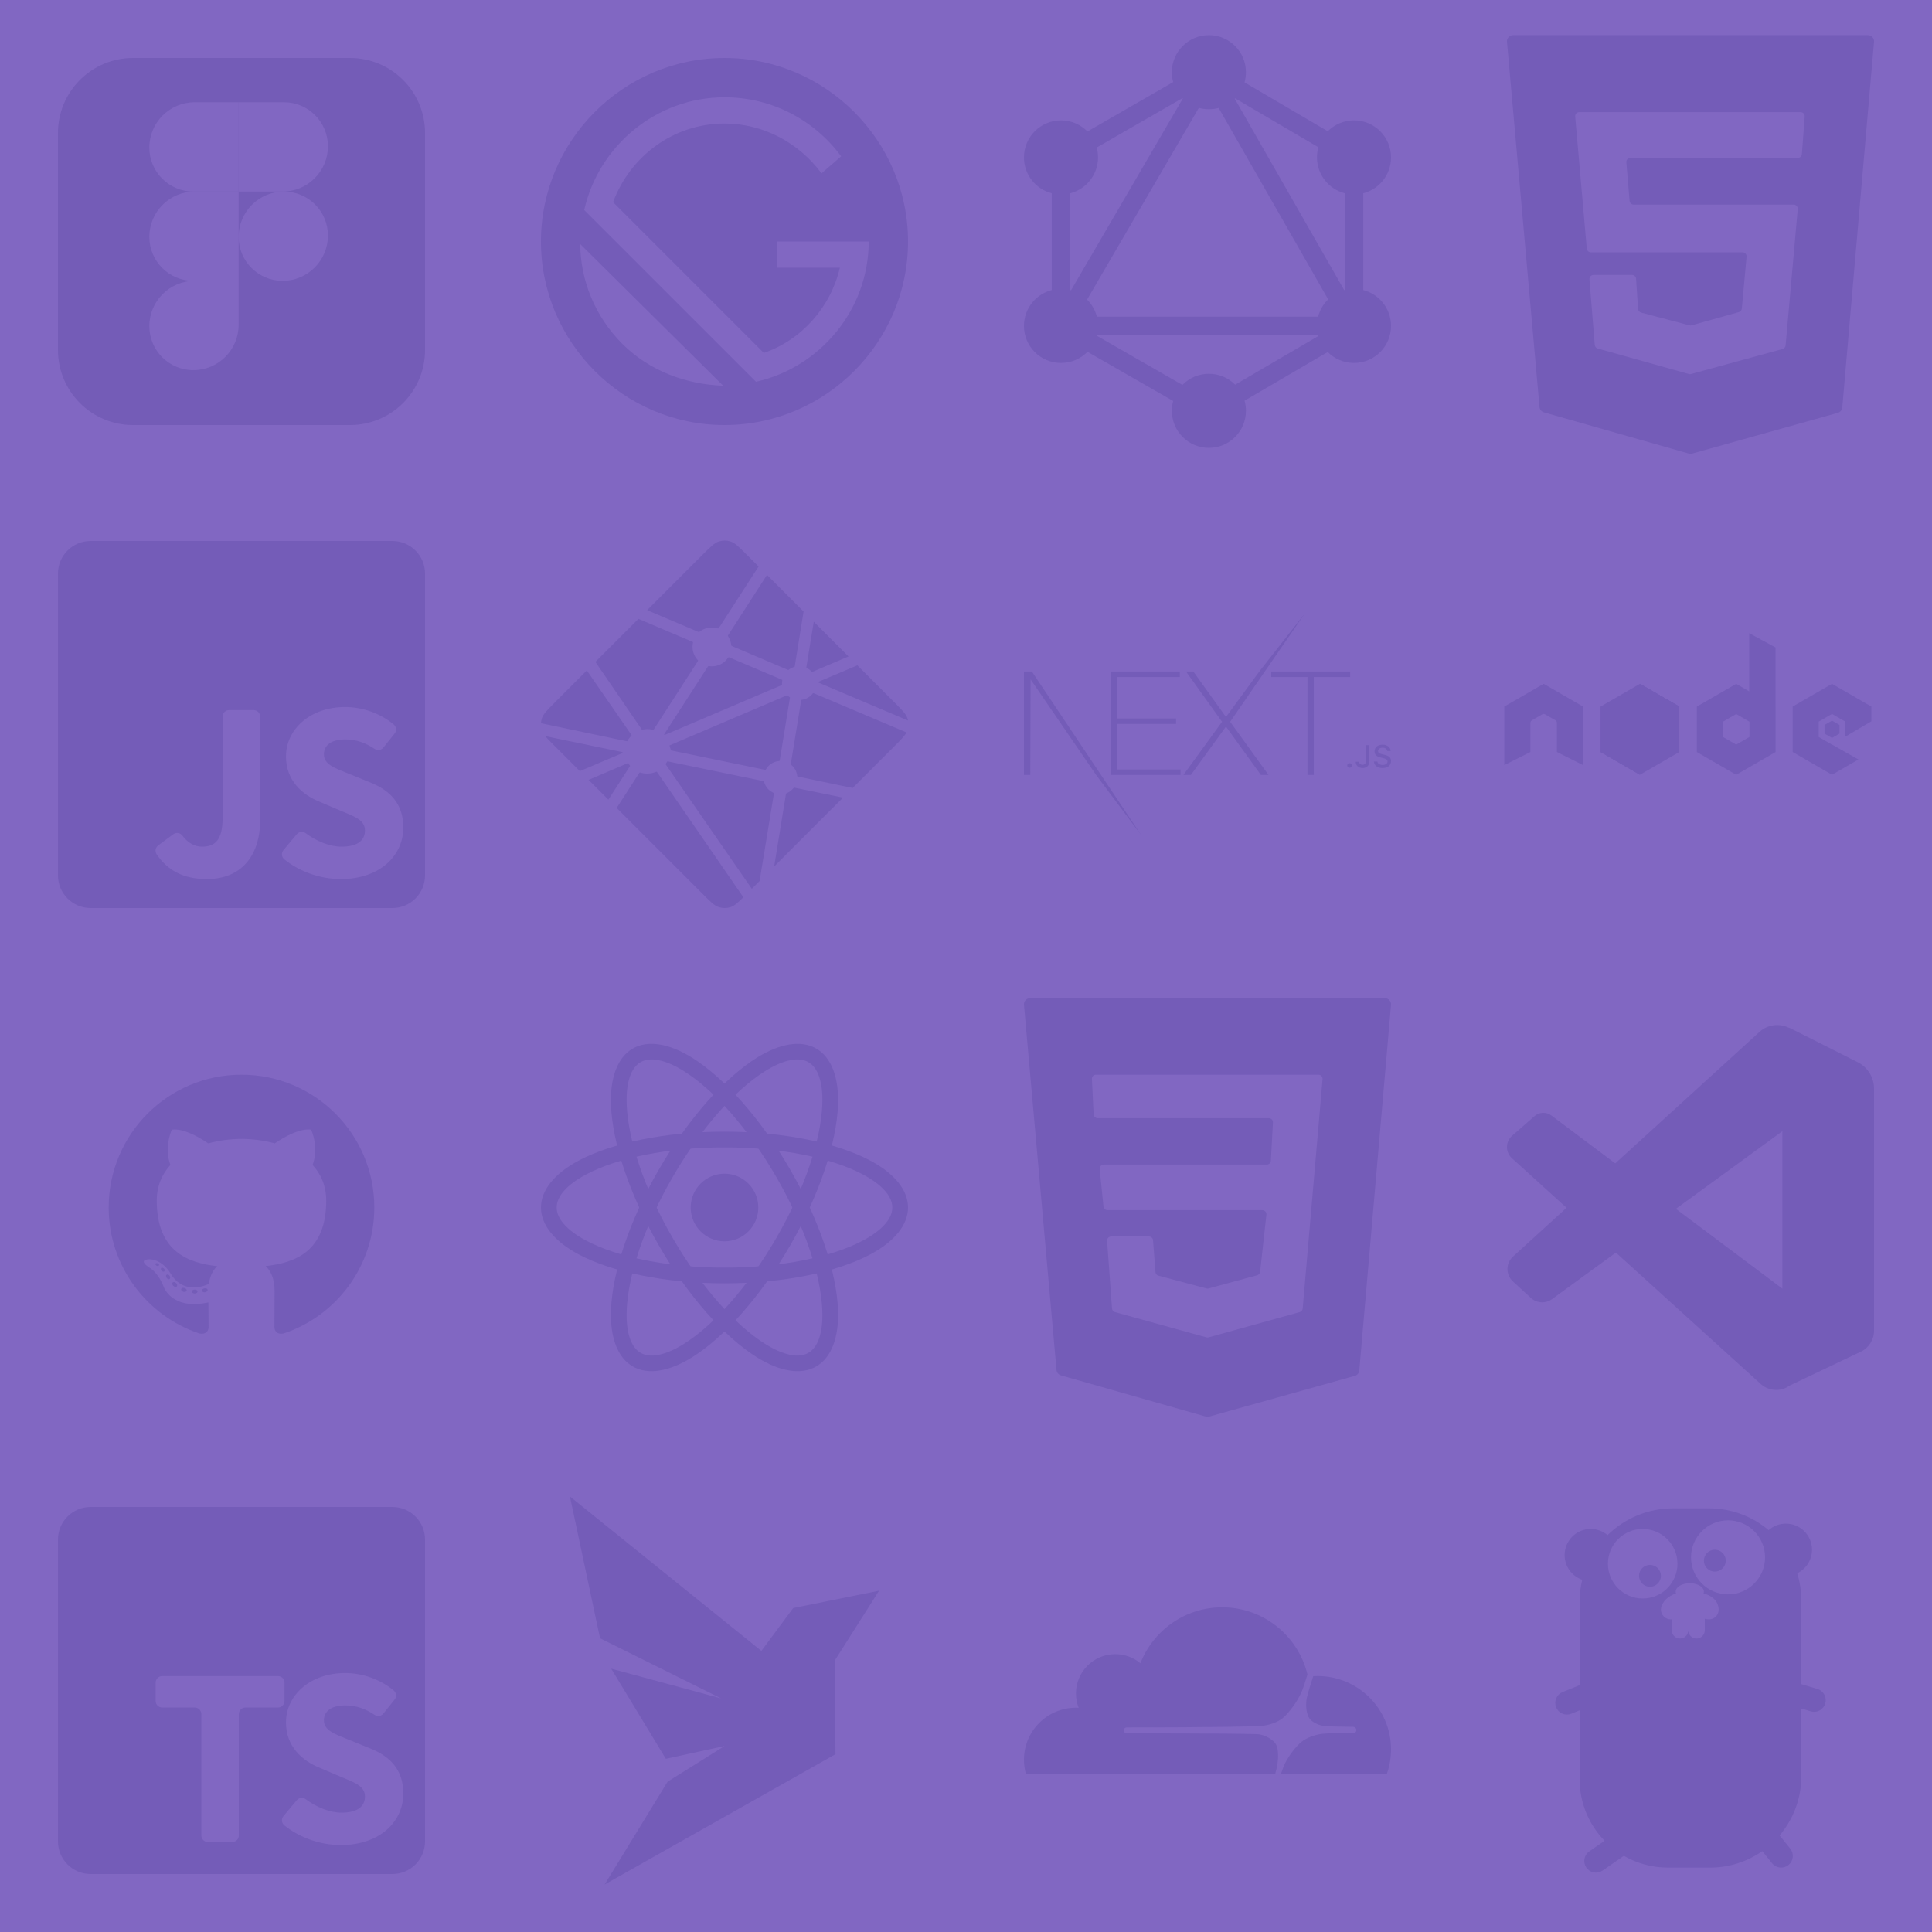 <?xml version="1.0" encoding="UTF-8" standalone="no"?><!DOCTYPE svg PUBLIC "-//W3C//DTD SVG 1.1//EN" "http://www.w3.org/Graphics/SVG/1.1/DTD/svg11.dtd"><svg width="100%" height="100%" viewBox="0 0 200 200" version="1.1" xmlns="http://www.w3.org/2000/svg" xmlns:xlink="http://www.w3.org/1999/xlink" xml:space="preserve" xmlns:serif="http://www.serif.com/" style="fill-rule:evenodd;clip-rule:evenodd;stroke-linejoin:round;stroke-miterlimit:2;"><rect id="Artboard1" x="0" y="0" width="200" height="200" style="fill:none;"/><g id="Artboard11" serif:id="Artboard1"><rect x="0" y="0" width="200" height="200" style="fill:#8167c2;"/><g id="row4"><g id="gopher"><path d="M166.414,158.913c1.806,-1.774 4.238,-2.769 6.772,-2.769l3.737,-0c2.35,-0 4.502,0.849 6.165,2.256c0.477,-0.421 1.103,-0.676 1.788,-0.676c1.492,-0 2.703,1.211 2.703,2.702c0,1.073 -0.626,2 -1.532,2.437c0.278,0.895 0.427,1.846 0.427,2.833l0,8.647l1.667,0.503c0.307,0.092 0.564,0.303 0.715,0.585c0.152,0.282 0.185,0.613 0.093,0.92c-0,0 -0.001,0 -0.001,0c-0.092,0.307 -0.303,0.564 -0.585,0.716c-0.282,0.151 -0.613,0.184 -0.92,0.092l-0.969,-0.292l0,7.013c0,2.336 -0.847,4.474 -2.25,6.124l1.101,1.366c0.201,0.249 0.295,0.568 0.261,0.887c-0.034,0.318 -0.193,0.61 -0.443,0.811c0,0 0,0 -0,0c-0.249,0.201 -0.568,0.295 -0.887,0.261c-0.318,-0.034 -0.61,-0.193 -0.811,-0.443l-1.011,-1.253c-1.534,1.073 -3.401,1.703 -5.415,1.703l-4.353,-0c-1.663,-0 -3.222,-0.444 -4.567,-1.22l-2.199,1.525c-0.263,0.182 -0.588,0.253 -0.903,0.196c-0.316,-0.057 -0.595,-0.237 -0.778,-0.5c0,-0.001 0,-0.001 0,-0.001c-0.182,-0.263 -0.253,-0.588 -0.196,-0.903c0.057,-0.315 0.237,-0.595 0.5,-0.778l1.581,-1.095c-1.598,-1.646 -2.582,-3.892 -2.582,-6.368l0,-7.137l-0.859,0.35c-0.297,0.12 -0.629,0.118 -0.925,-0.007c-0.295,-0.124 -0.528,-0.361 -0.649,-0.658c0,0 -0,0 -0,0c-0.121,-0.297 -0.119,-0.629 0.006,-0.924c0.125,-0.295 0.361,-0.529 0.658,-0.65l1.769,-0.719l0,-8.639c0,-0.772 0.092,-1.534 0.271,-2.272c-1.061,-0.365 -1.823,-1.372 -1.823,-2.556c-0,-1.492 1.211,-2.703 2.702,-2.703c0.664,0 1.271,0.24 1.742,0.636Z" style="fill:#745cb8;"/><path d="M173.502,164.955c-0.023,-0.061 -0.036,-0.125 -0.036,-0.191c0,-0.481 0.654,-0.871 1.46,-0.871c0.806,-0 1.46,0.39 1.46,0.871c-0,0.063 -0.012,0.125 -0.033,0.185c1.371,0.379 1.562,1.243 1.562,1.688c0,0.552 -0.44,0.999 -0.983,0.999c-0.141,0 -0.294,-0.025 -0.454,-0.061l0,1.191c0,0.471 -0.382,0.853 -0.854,0.853c0,0 -0,0 -0,0c-0.472,0 -0.854,-0.382 -0.854,-0.853l-0,-1.479c-0,-0 -0,1.479 -0,1.479c-0,0.471 -0.383,0.853 -0.854,0.853c-0,0 -0.001,0 -0.001,0c-0.471,0 -0.854,-0.382 -0.854,-0.853l0,-1.134c-0.038,0.003 -0.076,0.004 -0.113,0.004c-0.268,0 -0.525,-0.108 -0.715,-0.301c-0.19,-0.192 -0.296,-0.454 -0.296,-0.726c-0,-0.397 0.366,-1.267 1.565,-1.654Z" style="fill:#8167c2;"/><path d="M178.886,157.385c2.115,-0 3.833,1.717 3.833,3.832c-0,2.115 -1.718,3.832 -3.833,3.832c-2.115,0 -3.832,-1.717 -3.832,-3.832c-0,-2.115 1.717,-3.832 3.832,-3.832Zm-1.368,3.041c0.625,0 1.133,0.508 1.133,1.133c-0,0.625 -0.508,1.133 -1.133,1.133c-0.625,-0 -1.132,-0.508 -1.132,-1.133c-0,-0.625 0.507,-1.133 1.132,-1.133Z" style="fill:#8167c2;"/><path d="M170.051,158.277c1.986,0 3.599,1.613 3.599,3.599c-0,1.987 -1.613,3.599 -3.599,3.599c-1.987,0 -3.599,-1.612 -3.599,-3.599c-0,-1.986 1.612,-3.599 3.599,-3.599Zm0.753,3.72c0.625,-0 1.133,0.507 1.133,1.132c-0,0.625 -0.508,1.133 -1.133,1.133c-0.625,-0 -1.132,-0.508 -1.132,-1.133c-0,-0.625 0.507,-1.132 1.132,-1.132Z" style="fill:#8167c2;"/></g><path d="M132.014,183.613l-25.817,0c-0.128,-0.46 -0.197,-0.946 -0.197,-1.447c0,-2.971 2.412,-5.383 5.383,-5.383c0.094,-0 0.187,0.002 0.279,0.007c-0.18,-0.46 -0.279,-0.96 -0.279,-1.483c-0,-2.246 1.823,-4.069 4.069,-4.069c0.99,0 1.897,0.354 2.603,0.943c1.317,-3.389 4.612,-5.794 8.465,-5.794c4.278,-0 7.869,2.966 8.827,6.953c-0.182,0.625 -0.427,1.405 -0.646,1.892c-0.422,0.944 -1.282,2.114 -1.928,2.641c-0.513,0.42 -1.46,0.748 -2.253,0.795c-2.69,0.158 -13.887,0.157 -13.887,0.157c-0.168,0.001 -0.303,0.137 -0.303,0.304l0,0c0,0.082 0.033,0.16 0.091,0.218c0.057,0.058 0.136,0.091 0.218,0.091c-0,-0 10.899,-0.01 13.497,0.082c0.742,0.026 1.669,0.548 1.956,1.058c0.262,0.466 0.247,1.377 0.152,2.048c-0.035,0.245 -0.123,0.602 -0.23,0.987Zm3.931,-10.096c0.152,-0.009 0.306,-0.014 0.461,-0.014c4.191,-0 7.594,3.403 7.594,7.594c0,0.882 -0.151,1.729 -0.428,2.516l-10.962,0c0.14,-0.417 0.285,-0.805 0.417,-1.07c0.412,-0.826 1.098,-1.716 1.677,-2.205c0.504,-0.427 1.425,-0.777 2.223,-0.858c0.99,-0.1 3.159,-0.046 3.159,-0.046c0.177,-0 0.321,-0.142 0.325,-0.318c-0,-0 -0,-0 -0,-0.001c0.001,-0.094 -0.035,-0.185 -0.101,-0.252c-0.066,-0.067 -0.156,-0.104 -0.25,-0.104c-0,-0 -1.912,-0.013 -2.83,-0.066c-0.619,-0.036 -1.349,-0.374 -1.652,-0.766c-0.359,-0.464 -0.452,-1.484 -0.285,-2.211c0.127,-0.552 0.42,-1.487 0.652,-2.199Z" style="fill:#745cb8;"/><path d="M62.116,169.593l-3.116,-14.676l19.819,15.984l3.295,-4.438l8.886,-1.794l-4.577,7.216l0.066,9.71l-23.897,13.488l6.519,-10.646l5.899,-3.691l-6.083,1.326l-5.657,-9.335l11.376,3.08l-12.53,-6.224Z" style="fill:#745cb8;"/><g id="ts-logo"><path d="M40.618,194l-31.236,0c-1.868,0 -3.382,-1.514 -3.382,-3.382l-0,-31.236c-0,-1.868 1.514,-3.382 3.382,-3.382l31.236,0c1.868,0 3.382,1.514 3.382,3.382l-0,31.236c-0,1.868 -1.514,3.382 -3.382,3.382" style="fill:#745cb8;fill-rule:nonzero;"/><path d="M20.165,176.764l-3.375,-0c-0.373,-0 -0.676,-0.303 -0.676,-0.676l-0,-1.905c-0,-0.373 0.303,-0.676 0.676,-0.676l11.987,-0c0.373,-0 0.676,0.303 0.676,0.676l0,1.905c0,0.373 -0.303,0.676 -0.676,0.676l-3.376,-0c-0.373,-0 -0.676,0.303 -0.676,0.676l0,12.568c0,0.373 -0.303,0.676 -0.676,0.676l-2.531,0c-0.374,0 -0.676,-0.303 -0.676,-0.676l-0,-12.568c-0,-0.373 -0.303,-0.676 -0.677,-0.676" style="fill:#8167c2;fill-rule:nonzero;"/><path d="M29.343,188.006l1.378,-1.646c0.228,-0.273 0.631,-0.325 0.916,-0.112c1.138,0.845 2.498,1.399 3.728,1.399c1.621,0 2.414,-0.638 2.414,-1.658c0,-1.081 -0.976,-1.428 -2.477,-2.045l-2.232,-0.952c-1.78,-0.724 -3.466,-2.186 -3.466,-4.682c-0,-2.846 2.542,-5.119 6.118,-5.119c1.766,-0 3.604,0.621 5.031,1.802c0.285,0.236 0.328,0.656 0.097,0.945l-1.163,1.453c-0.221,0.275 -0.613,0.33 -0.906,0.134c-0.955,-0.636 -1.905,-0.981 -3.059,-0.981c-1.339,-0 -2.191,0.557 -2.191,1.54c-0,1.053 1.123,1.436 2.623,2.033l2.188,0.887c2.098,0.848 3.408,2.245 3.408,4.672c-0,2.853 -2.379,5.324 -6.472,5.324c-2.017,0 -4.148,-0.689 -5.832,-2.026c-0.3,-0.238 -0.349,-0.674 -0.103,-0.968" style="fill:#8167c2;fill-rule:nonzero;"/></g></g><g id="row3"><g id="octo-cat-icon"><path d="M11.251,125c-0,6.074 3.939,11.228 9.402,13.046c0.687,0.127 0.94,-0.298 0.94,-0.661c-0,-0.328 -0.013,-1.411 -0.019,-2.56c-3.825,0.832 -4.632,-1.622 -4.632,-1.622c-0.626,-1.589 -1.527,-2.012 -1.527,-2.012c-1.247,-0.853 0.094,-0.836 0.094,-0.836c1.381,0.097 2.108,1.417 2.108,1.417c1.226,2.102 3.216,1.494 4.001,1.143c0.123,-0.888 0.48,-1.495 0.873,-1.838c-3.054,-0.348 -6.264,-1.527 -6.264,-6.795c-0,-1.501 0.537,-2.728 1.416,-3.691c-0.142,-0.346 -0.613,-1.744 0.134,-3.638c-0,-0 1.154,-0.37 3.781,1.409c1.097,-0.305 2.273,-0.457 3.442,-0.463c1.168,0.006 2.345,0.158 3.444,0.463c2.624,-1.779 3.777,-1.409 3.777,-1.409c0.749,1.894 0.278,3.292 0.135,3.638c0.882,0.963 1.415,2.19 1.415,3.691c0,5.281 -3.216,6.443 -6.278,6.784c0.493,0.426 0.933,1.263 0.933,2.546c-0,1.839 -0.016,3.32 -0.016,3.773c0,0.366 0.248,0.794 0.944,0.659c5.46,-1.82 9.395,-6.972 9.395,-13.044c-0,-7.594 -6.156,-13.749 -13.749,-13.749c-7.592,-0 -13.749,6.155 -13.749,13.749Z" style="fill:#745cb8;fill-rule:nonzero;"/><path d="M16.099,130.827c-0.032,0.068 0.024,0.162 0.124,0.206c0.098,0.047 0.205,0.027 0.235,-0.041c0.035,-0.069 -0.022,-0.163 -0.122,-0.208c-0.037,-0.017 -0.075,-0.026 -0.109,-0.026c-0.059,0 -0.109,0.024 -0.128,0.069Z" style="fill:#745cb8;fill-rule:nonzero;"/><path d="M16.694,131.263c-0.066,0.062 -0.05,0.19 0.04,0.286c0.087,0.096 0.216,0.124 0.281,0.064c0.069,-0.062 0.051,-0.189 -0.039,-0.286c-0.058,-0.062 -0.13,-0.096 -0.192,-0.096c-0.034,0 -0.066,0.011 -0.09,0.032Z" style="fill:#745cb8;fill-rule:nonzero;"/><path d="M17.252,131.958c-0.086,0.059 -0.086,0.206 -0.002,0.328c0.085,0.122 0.223,0.177 0.307,0.118c0.086,-0.059 0.086,-0.206 0.002,-0.33c-0.062,-0.088 -0.15,-0.14 -0.226,-0.14c-0.03,0 -0.057,0.008 -0.081,0.024Z" style="fill:#745cb8;fill-rule:nonzero;"/><path d="M17.869,132.765c-0.076,0.084 -0.043,0.241 0.078,0.352c0.117,0.113 0.278,0.136 0.353,0.053c0.08,-0.083 0.044,-0.241 -0.075,-0.352c-0.071,-0.067 -0.157,-0.102 -0.231,-0.102c-0.05,-0 -0.095,0.016 -0.125,0.049Z" style="fill:#745cb8;fill-rule:nonzero;"/><path d="M18.755,133.443c-0.031,0.108 0.07,0.234 0.226,0.282c0.156,0.045 0.31,-0.004 0.344,-0.111c0.032,-0.11 -0.07,-0.235 -0.225,-0.282c-0.041,-0.013 -0.082,-0.019 -0.12,-0.019c-0.11,0 -0.201,0.049 -0.225,0.13Z" style="fill:#745cb8;fill-rule:nonzero;"/><path d="M20.152,133.495c-0.164,0.003 -0.293,0.096 -0.293,0.211c0.002,0.111 0.135,0.203 0.299,0.199c0.164,-0.002 0.296,-0.096 0.292,-0.209c-0,-0.111 -0.13,-0.201 -0.289,-0.201c-0.003,0 -0.006,0 -0.009,0Z" style="fill:#745cb8;fill-rule:nonzero;"/><path d="M21.168,133.367c-0.159,0.029 -0.275,0.143 -0.255,0.256c0.02,0.11 0.168,0.179 0.327,0.149c0.163,-0.03 0.276,-0.144 0.257,-0.254c-0.018,-0.095 -0.124,-0.157 -0.255,-0.157c-0.024,-0 -0.049,0.002 -0.074,0.006Z" style="fill:#745cb8;fill-rule:nonzero;"/></g><path d="M140.251,142.429l-15.079,4.217c-0.113,0.032 -0.232,0.031 -0.345,-0.001l-14.998,-4.266c-0.253,-0.072 -0.436,-0.292 -0.459,-0.554l-3.367,-37.803c-0.034,-0.371 0.259,-0.691 0.632,-0.691l36.73,-0c0.372,-0 0.665,0.319 0.633,0.69l-3.285,37.851c-0.023,0.264 -0.207,0.486 -0.462,0.557Zm-3.763,-31.178l-23.029,0c-0.242,0 -0.435,0.203 -0.423,0.444l0.175,3.654c0.011,0.226 0.197,0.404 0.423,0.404l17.718,-0c0.243,-0 0.436,0.203 0.423,0.446l-0.214,3.957c-0.012,0.225 -0.198,0.401 -0.423,0.401l-16.876,0c-0.251,0 -0.447,0.217 -0.422,0.466l0.391,3.871c0.022,0.216 0.204,0.381 0.421,0.381l16.025,-0c0.252,-0 0.448,0.219 0.421,0.47l-0.652,5.909c-0.02,0.173 -0.143,0.316 -0.31,0.362l-5.027,1.366c-0.072,0.02 -0.148,0.02 -0.22,0l-4.962,-1.321c-0.174,-0.046 -0.3,-0.198 -0.313,-0.377l-0.251,-3.291c-0.016,-0.221 -0.201,-0.392 -0.422,-0.392l-3.913,0c-0.246,0 -0.44,0.209 -0.422,0.455l0.508,6.995c0.012,0.179 0.136,0.33 0.309,0.378l9.463,2.616c0.074,0.02 0.152,0.02 0.226,-0.001l9.433,-2.616c0.171,-0.048 0.294,-0.196 0.309,-0.372l2.056,-23.745c0.021,-0.247 -0.174,-0.46 -0.422,-0.46Z" style="fill:#745cb8;fill-rule:nonzero;"/><path d="M167.21,120.432l14.929,-13.608c0.816,-0.744 1.999,-0.92 2.995,-0.453c0.054,0.009 0.107,0.026 0.16,0.052l7.017,3.536c1.036,0.522 1.689,1.582 1.689,2.742l0,25.052c0,0.931 -0.535,1.778 -1.375,2.178l-7.342,3.495l-0.007,0.003l-0.361,0.22c-0.881,0.424 -1.931,0.272 -2.655,-0.385l-14.984,-13.597l-6.578,4.795c-0.67,0.51 -1.608,0.466 -2.227,-0.103l-1.856,-1.705c-0.753,-0.692 -0.75,-1.879 0.005,-2.568l5.547,-5.056l-5.656,-5.132c-0.69,-0.627 -0.68,-1.716 0.023,-2.33l2.324,-2.03c0.492,-0.43 1.219,-0.456 1.74,-0.062l6.612,4.956Zm6.279,4.706l11.022,8.262l0,-16.297l-11.022,8.035Z" style="fill:#745cb8;fill-rule:nonzero;"/><g id="react-logo"><path d="M78.5,125c0,1.933 -1.567,3.5 -3.5,3.5c-1.933,0 -3.5,-1.567 -3.5,-3.5c-0,-1.933 1.567,-3.5 3.5,-3.5c1.933,-0 3.5,1.567 3.5,3.5" style="fill:#745cb8;fill-rule:nonzero;"/><path d="M81.799,121.075c-3.092,-5.356 -6.855,-9.508 -10.105,-11.553c-2.435,-1.531 -4.642,-1.873 -6.194,-0.976c-1.552,0.896 -2.36,2.978 -2.251,5.852c0.145,3.837 1.86,9.172 4.952,14.527c3.092,5.356 6.855,9.508 10.105,11.553c2.435,1.531 4.642,1.873 6.194,0.976l0,0c1.552,-0.896 2.36,-2.978 2.251,-5.852c-0.145,-3.837 -1.86,-9.172 -4.952,-14.527l0,-0Zm-1.409,0.813c2.934,5.083 4.597,10.134 4.735,13.776c0.043,1.129 -0.061,2.113 -0.337,2.902c-0.233,0.666 -0.586,1.182 -1.102,1.479c-0.515,0.298 -1.138,0.346 -1.832,0.215c-0.821,-0.156 -1.725,-0.558 -2.681,-1.16c-3.085,-1.94 -6.628,-5.906 -9.563,-10.988c-2.934,-5.083 -4.597,-10.134 -4.735,-13.776c-0.043,-1.129 0.061,-2.113 0.337,-2.902c0.233,-0.666 0.586,-1.182 1.102,-1.479l-0,-0c0.515,-0.298 1.138,-0.346 1.832,-0.215c0.821,0.156 1.725,0.558 2.681,1.16c3.085,1.94 6.628,5.906 9.563,10.988l-0,0Z" style="fill:#745cb8;"/><path d="M81.799,128.925c3.092,-5.355 4.807,-10.69 4.952,-14.527c0.109,-2.874 -0.699,-4.956 -2.251,-5.852l0,-0c-1.552,-0.897 -3.759,-0.555 -6.194,0.976c-3.25,2.045 -7.013,6.197 -10.105,11.553c-3.092,5.355 -4.807,10.69 -4.952,14.527c-0.109,2.874 0.699,4.956 2.251,5.852c1.552,0.897 3.759,0.555 6.194,-0.976c3.25,-2.045 7.013,-6.197 10.105,-11.553l0,0Zm-1.409,-0.813c-2.935,5.082 -6.478,9.048 -9.563,10.988c-0.956,0.602 -1.86,1.004 -2.681,1.16c-0.694,0.131 -1.317,0.083 -1.832,-0.215l-0,0c-0.516,-0.297 -0.869,-0.813 -1.102,-1.479c-0.276,-0.789 -0.38,-1.773 -0.337,-2.902c0.138,-3.642 1.801,-8.693 4.735,-13.776c2.935,-5.082 6.478,-9.048 9.563,-10.988c0.956,-0.602 1.86,-1.004 2.681,-1.16c0.694,-0.131 1.317,-0.083 1.832,0.215c0.516,0.297 0.869,0.813 1.102,1.479c0.276,0.789 0.38,1.773 0.337,2.902c-0.138,3.642 -1.801,8.693 -4.735,13.776l-0,-0Z" style="fill:#745cb8;"/><path d="M75,132.851c6.184,-0 11.662,-1.183 15.057,-2.975c2.543,-1.343 3.943,-3.084 3.943,-4.876c0,-1.792 -1.4,-3.533 -3.943,-4.876c-3.395,-1.792 -8.873,-2.975 -15.057,-2.975c-6.184,0 -11.662,1.183 -15.057,2.975c-2.543,1.343 -3.943,3.084 -3.943,4.876c0,1.792 1.4,3.533 3.943,4.876c3.395,1.792 8.873,2.975 15.057,2.975Zm0,-1.627c-5.869,-0 -11.075,-1.086 -14.298,-2.787c-0.999,-0.528 -1.799,-1.11 -2.344,-1.743c-0.461,-0.535 -0.731,-1.099 -0.731,-1.694c0,-0.595 0.27,-1.159 0.731,-1.694c0.545,-0.633 1.345,-1.215 2.344,-1.742c3.223,-1.702 8.429,-2.788 14.298,-2.788c5.869,0 11.075,1.086 14.298,2.788c0.999,0.527 1.799,1.109 2.344,1.742c0.461,0.535 0.731,1.099 0.731,1.694c-0,0.595 -0.27,1.159 -0.731,1.694c-0.545,0.633 -1.345,1.215 -2.344,1.743c-3.223,1.701 -8.429,2.787 -14.298,2.787Z" style="fill:#745cb8;"/></g></g><g id="row2"><g id="node-icon"><path d="M159.799,70.789l-4.075,2.353l0,6.06l2.703,-1.355l0,-1.864l0,0l0,-1.151c0,-0.11 0.059,-0.212 0.154,-0.267l1.064,-0.614c0.096,-0.056 0.213,-0.056 0.308,-0l1.065,0.614c0.095,0.055 0.154,0.157 0.154,0.267l-0,1.151l-0.001,0l0.001,1.864l2.702,1.355l0,-1.355l0,0l0,-4.705l-4.075,-2.353Z" style="fill:#745cb8;fill-rule:nonzero;"/><path d="M165.692,73.142l-0,4.705l4.075,2.353l4.075,-2.353l-0,-4.705l-4.075,-2.353l-4.075,2.353Z" style="fill:#745cb8;fill-rule:nonzero;"/><path d="M169.767,80.2l-4.075,-2.353l1.911,-1.395l2.164,3.748Z" style="fill:#745cb8;fill-rule:nonzero;"/><path d="M169.767,70.789l2.038,3.529l2.037,-1.176l-4.075,-2.353Z" style="fill:#745cb8;fill-rule:nonzero;"/><path d="M169.767,80.2l-4.075,-2.353l-0,-4.705l4.075,7.058Z" style="fill:#745cb8;fill-rule:nonzero;"/><path d="M173.842,77.847l-0,-4.705l-4.075,-2.353l4.075,7.058Z" style="fill:#745cb8;fill-rule:nonzero;"/><path d="M181.102,76.29l-1.371,0.792l-1.37,-0.792l-0,-1.582l1.37,-0.792l1.371,0.792l-0,1.582Zm2.7,-3.146l0,-6.12l-2.722,-1.477l-0,6.025l-1.349,-0.779l-4.075,2.353l0,4.706l4.075,2.352l4.075,-2.352l0,-4.706l-0.004,-0.002Z" style="fill:#745cb8;fill-rule:nonzero;"/><path d="M188.874,75.048l0,0.894l0.775,0.448l0.775,-0.448l-0,-0.894l-0.775,-0.447l-0.775,0.447Z" style="fill:#745cb8;fill-rule:nonzero;"/><path d="M192.383,78.622l-2.727,-1.541l-0.007,0.004l-1.377,-0.795l0,-1.59l1.377,-0.795l1.377,0.795l0,1.558l2.698,-1.59l0,-1.526l-4.075,-2.352l-4.075,2.352l0,4.706l4.075,2.353" style="fill:#745cb8;fill-rule:nonzero;"/></g><g id="js-logo"><path d="M40.618,94l-31.236,0c-1.868,0 -3.382,-1.514 -3.382,-3.382l-0,-31.236c-0,-1.868 1.514,-3.382 3.382,-3.382l31.236,0c1.868,0 3.382,1.514 3.382,3.382l-0,31.236c-0,1.868 -1.514,3.382 -3.382,3.382" style="fill:#745cb8;fill-rule:nonzero;"/><path d="M16.376,87.521l1.563,-1.163c0.298,-0.222 0.715,-0.154 0.938,0.143c0.587,0.784 1.31,1.146 2.03,1.146c1.389,0 2.139,-0.709 2.139,-3l0,-10.464c0,-0.373 0.303,-0.676 0.676,-0.676l2.531,-0c0.374,-0 0.677,0.303 0.677,0.676l-0,10.786c-0,3.306 -1.715,6.031 -5.511,6.031c-2.381,0 -4.023,-0.843 -5.196,-2.551c-0.207,-0.301 -0.14,-0.711 0.153,-0.928" style="fill:#8167c2;fill-rule:nonzero;"/><path d="M29.343,88.006l1.378,-1.646c0.228,-0.273 0.631,-0.325 0.916,-0.112c1.138,0.845 2.498,1.399 3.728,1.399c1.621,0 2.414,-0.638 2.414,-1.658c0,-1.081 -0.976,-1.428 -2.477,-2.045l-2.232,-0.952c-1.78,-0.724 -3.466,-2.186 -3.466,-4.682c-0,-2.846 2.542,-5.119 6.118,-5.119c1.766,-0 3.604,0.621 5.031,1.802c0.285,0.236 0.328,0.656 0.097,0.945l-1.163,1.453c-0.221,0.275 -0.613,0.33 -0.906,0.134c-0.955,-0.636 -1.905,-0.981 -3.059,-0.981c-1.339,-0 -2.191,0.557 -2.191,1.54c-0,1.053 1.123,1.436 2.623,2.033l2.188,0.887c2.098,0.848 3.408,2.245 3.408,4.672c-0,2.853 -2.379,5.324 -6.472,5.324c-2.017,0 -4.148,-0.689 -5.832,-2.026c-0.3,-0.238 -0.349,-0.674 -0.103,-0.968" style="fill:#8167c2;fill-rule:nonzero;"/></g><path d="M74.42,56.05c-0.462,0.146 -0.862,0.546 -1.661,1.345l-5.768,5.768c0.596,0.253 4.763,2.014 5.299,2.247c0.034,0.015 0.073,0.031 0.1,0.003c0.536,-0.429 1.248,-0.566 1.905,-0.367c0.03,0.01 0.065,0.017 0.089,0c0.017,-0.013 0.031,-0.029 0.041,-0.047l4.103,-6.354l-1.251,-1.25c-0.798,-0.799 -1.198,-1.199 -1.66,-1.345c-0.195,-0.061 -0.397,-0.092 -0.599,-0.092c-0.201,0 -0.403,0.031 -0.598,0.092Zm0.945,9.72c-0.024,0.046 0.007,0.094 0.034,0.139c0.169,0.276 0.274,0.587 0.308,0.908c-0,0.038 0.044,0.056 0.08,0.071l5.783,2.457c0.014,0.005 0.029,0.008 0.043,0.007c0.018,-0.002 0.029,-0.013 0.04,-0.025c0.006,-0.006 0.013,-0.012 0.02,-0.017c0.164,-0.12 0.348,-0.211 0.543,-0.27c0.02,-0.006 0.04,-0.01 0.05,-0.03c0.004,-0.012 0.007,-0.025 0.008,-0.038l-0,-0.015l0.913,-5.653l-3.788,-3.788l-4.034,6.254Zm-13.73,2.749l4.771,6.958c0.012,0.019 0.027,0.036 0.044,0.05c0.016,0.012 0.034,0.008 0.054,0.005l0.001,0c0.178,-0.033 0.355,-0.062 0.518,-0.062c0.182,0.002 0.362,0.027 0.538,0.073c0.028,0.007 0.062,0.014 0.086,-0.001c0.02,-0.013 0.03,-0.03 0.042,-0.05l4.538,-7.028c0.026,-0.037 0.056,-0.079 0.026,-0.109c-0.467,-0.479 -0.662,-1.16 -0.519,-1.814c0.004,-0.018 0.008,-0.041 0,-0.059c-0.012,-0.03 -0.039,-0.042 -0.069,-0.054c-0.296,-0.129 -1.236,-0.526 -2.268,-0.962c-1.363,-0.576 -2.887,-1.219 -3.306,-1.403l-4.456,4.456Zm21.84,0.53c-0.005,0.033 0.005,0.067 0.028,0.092c0.007,0.007 0.015,0.01 0.023,0.013l0.014,0.006c0.185,0.095 0.352,0.223 0.491,0.378c0.01,0.01 0.015,0.014 0.02,0.017l0.015,-0c0.011,-0 0.022,-0.002 0.033,-0.006l3.74,-1.592l-3.597,-3.597l-0.767,4.689Zm-8.075,-0.999c-0.013,0.012 -0.024,0.025 -0.033,0.04c-0.377,0.562 -1.002,0.89 -1.677,0.89c-0.09,0 -0.18,-0.013 -0.281,-0.027l-0.045,-0.007c-0.047,0 -0.077,0.047 -0.103,0.089l-4.454,6.897c-0.005,0.007 -0.01,0.013 -0.014,0.02c-0.027,0.038 -0.057,0.079 -0.027,0.109c0.017,0.017 0.035,0.017 0.051,0.017c0.017,-0 11.195,-4.766 12.052,-5.133l0.011,-0.003c0.036,-0.015 0.074,-0.031 0.074,-0.069l0,-0.152c0,-0.091 0.014,-0.181 0.03,-0.261c0.005,-0.018 0.005,-0.038 0,-0.056c-0.013,-0.031 -0.046,-0.044 -0.075,-0.058l-5.411,-2.292c-0.019,-0.008 -0.04,-0.015 -0.06,-0.015c-0.014,0 -0.027,0.003 -0.038,0.011Zm13.357,0.824l-3.961,1.676c-0.037,0.014 -0.081,0.032 -0.081,0.07c0,0.038 0.043,0.055 0.08,0.069l9.205,3.899c-0.014,-0.071 -0.032,-0.139 -0.053,-0.208c-0.146,-0.462 -0.546,-0.861 -1.345,-1.661l-3.845,-3.845Zm-31.322,3.845c-0.8,0.8 -1.199,1.199 -1.346,1.661c-0.05,0.159 -0.08,0.324 -0.089,0.49l8.879,1.863l0.002,-0c0.015,0.003 0.028,0.006 0.041,-0.002c0.022,-0.016 0.039,-0.038 0.05,-0.062c0.102,-0.189 0.247,-0.364 0.392,-0.524c0.031,-0.03 0.001,-0.069 -0.026,-0.105c-1.534,-2.208 -3.064,-4.42 -4.59,-6.634l-3.313,3.313Zm26.731,-0.961c-0.012,0.006 -0.018,0.017 -0.027,0.027c-0.28,0.365 -0.694,0.603 -1.151,0.66c-0.044,-0 -0.053,0.057 -0.059,0.107l-1.059,6.496c-0.002,0.004 -0.002,0.009 -0.002,0.014c-0.007,0.033 -0.013,0.069 0.01,0.091c0.371,0.288 0.607,0.716 0.65,1.184c-0,0.045 0.052,0.054 0.102,0.062l5.637,1.173l4.336,-4.334c0.655,-0.656 1.042,-1.043 1.24,-1.416l-0.001,-0l-9.574,-4.05c-0.023,-0.01 -0.049,-0.02 -0.073,-0.02c-0.01,-0 -0.02,0.002 -0.029,0.006Zm-14.865,5.409c0.01,0.001 0.151,0.514 0.161,0.516l9.716,2.004c0.022,0.005 0.049,0.009 0.07,-0.001c0.023,-0.012 0.036,-0.034 0.049,-0.056l0.005,-0.008c0.288,-0.488 0.798,-0.802 1.363,-0.841c0.046,0 0.053,-0.056 0.06,-0.106l1.048,-6.437c0.002,-0.009 0.002,-0.015 0.002,-0.025c-0.002,-0.025 -0.027,-0.041 -0.052,-0.055l-0.027,-0.017c-0.054,-0.042 -0.111,-0.086 -0.177,-0.153c-0.017,-0.017 -0.035,-0.017 -0.035,-0.017l-12.183,5.196Zm-13.301,-2.296c0,0 0,-0 0,-0.001l0,0l0,0.001Zm1.435,2.367l2.589,2.589l4.326,-1.832c0.049,-0.019 0.108,-0.042 0.108,-0.092c0,-0.045 -0.054,-0.054 -0.102,-0.062c-0.01,-0.002 -0.02,-0.003 -0.03,-0.005l-7.874,-1.633c0.223,0.275 0.542,0.594 0.983,1.035Zm11.652,1.586c-0.024,0.013 -0.036,0.036 -0.05,0.06l-0.003,0.003l-0.095,0.156l-0.009,0.013c-0.011,0.012 -0.021,0.026 -0.022,0.042c-0.003,0.022 0.012,0.041 0.026,0.059l8.894,12.855l0.804,-0.804c0.285,-1.751 1.349,-8.238 1.473,-8.992c0.003,-0.015 0.008,-0.03 0.015,-0.044c0.013,-0.033 0.025,-0.064 -0.003,-0.078c-0.504,-0.208 -0.881,-0.639 -1.02,-1.166c-0.003,-0.015 -0.006,-0.029 -0.019,-0.042c-0.022,-0.017 -0.048,-0.029 -0.075,-0.033l-9.843,-2.03c-0.013,-0.003 -0.027,-0.005 -0.041,-0.005c-0.011,-0 -0.022,0.002 -0.032,0.006Zm-4.115,0.185l-4.042,1.724l2.047,2.047l0.001,-0l2.232,-3.466c0.012,-0.016 0.02,-0.033 0.008,-0.049l-0.142,-0.199c-0.018,-0.03 -0.038,-0.064 -0.071,-0.064c-0.012,-0 -0.023,0.002 -0.033,0.007Zm2.951,0.888c-0.516,0.214 -1.091,0.243 -1.626,0.082c-0.029,-0.01 -0.065,-0.018 -0.09,-0c-0.018,0.013 -0.029,0.029 -0.04,0.047l-2.33,3.614l8.922,8.922c0.799,0.8 1.199,1.199 1.661,1.346c0.389,0.123 0.807,0.123 1.197,-0c0.394,-0.125 0.743,-0.436 1.336,-1.022l-8.928,-12.956c-0.008,-0.011 -0.018,-0.022 -0.028,-0.031c-0.01,-0.009 -0.02,-0.012 -0.032,-0.012c-0.013,-0 -0.028,0.004 -0.042,0.01Zm14.297,1.642c-0.036,0.005 -0.065,0.031 -0.089,0.059c-0.186,0.223 -0.422,0.399 -0.69,0.513l-0.011,0.005c-0.025,0.01 -0.051,0.02 -0.061,0.044c-0.003,0.009 -0.005,0.019 -0.006,0.028l-1.222,7.511l7.129,-7.13l-0.001,0.001l-5.02,-1.031c-0.005,-0.001 -0.01,-0.002 -0.014,-0.002c-0.005,0 -0.01,0.001 -0.015,0.002Zm-5.267,11.347l0,0.001l0,-0.001c-0,-0 -0,0 -0,0Z" style="fill:#745cb8;fill-rule:nonzero;"/><path d="M142.231,78.831l0.355,-0c0.03,0.219 0.244,0.358 0.553,0.358c0.287,-0 0.498,-0.149 0.498,-0.354c0,-0.176 -0.134,-0.281 -0.439,-0.353l-0.297,-0.072c-0.417,-0.098 -0.608,-0.299 -0.608,-0.639c0,-0.411 0.336,-0.684 0.839,-0.684c0.469,-0 0.81,0.273 0.831,0.662l-0.348,-0c-0.034,-0.213 -0.219,-0.346 -0.488,-0.346c-0.282,0 -0.471,0.136 -0.471,0.344c0,0.165 0.122,0.26 0.422,0.33l0.254,0.062c0.473,0.111 0.668,0.303 0.668,0.65c0,0.442 -0.342,0.718 -0.888,0.718c-0.512,0 -0.855,-0.264 -0.881,-0.676l0,-0Zm-1.884,0.02l0.352,0c0.004,0.191 0.143,0.319 0.348,0.319c0.228,-0 0.358,-0.138 0.358,-0.395l-0,-1.632l0.358,-0l-0,1.633c-0,0.464 -0.269,0.731 -0.713,0.731c-0.417,0 -0.703,-0.259 -0.703,-0.656l0,0Zm-0.645,0.628c-0.135,-0 -0.235,-0.104 -0.235,-0.239c-0,-0.134 0.1,-0.238 0.235,-0.238c0.135,-0 0.234,0.104 0.234,0.238c0,0.135 -0.099,0.239 -0.234,0.239m-33.702,-9.962l0.821,-0l11.325,16.945l-4.68,-6.242l-6.779,-9.894l-0.03,9.894l-0.657,0l0,-10.703Zm25.6,0.569l0,-0.569l8.168,-0l-0,0.569l-3.763,0l-0,10.134l-0.657,0l-0,-10.134l-3.748,0Zm-8.824,-0.569l0.761,-0l3.375,4.707l3.449,-4.707l4.691,-5.979l-7.707,11.181l3.972,5.501l-0.792,0l-3.613,-5.007l-3.629,5.007l-0.776,0l4.001,-5.502l-3.732,-5.201Zm-7.81,-0l7.168,-0l-0,0.569l-6.511,0l0,4.288l6.122,-0l0,0.569l-6.122,0l0,4.708l6.585,-0l0,0.569l-7.242,0l0,-10.703Z" style="fill:#745cb8;fill-rule:nonzero;"/></g><g id="row1"><g id="figma-logo"><path d="M36.235,44l-22.47,-0c-4.288,-0 -7.765,-3.477 -7.765,-7.765l-0,-22.47c-0,-4.288 3.477,-7.765 7.765,-7.765l22.47,-0c4.288,-0 7.765,3.477 7.765,7.765l-0,22.47c-0,4.288 -3.477,7.765 -7.765,7.765" style="fill:#745cb7;fill-rule:nonzero;"/><path d="M24.703,19.829l-4.693,-0c-2.513,-0 -4.551,-2.038 -4.551,-4.552c-0,-2.592 2.101,-4.693 4.693,-4.693l4.551,0l0,9.245Z" style="fill:#8167c2;fill-rule:nonzero;"/><path d="M24.703,10.584l4.694,-0c2.513,-0 4.551,2.038 4.551,4.552c0,2.592 -2.101,4.693 -4.693,4.693l-4.552,-0l0,-9.245Z" style="fill:#8167c2;fill-rule:nonzero;"/><path d="M24.703,29.073l-4.693,0c-2.513,0 -4.551,-2.037 -4.551,-4.551c-0,-2.592 2.101,-4.693 4.693,-4.693l4.551,-0l0,9.244Z" style="fill:#8167c2;fill-rule:nonzero;"/><path d="M20.01,38.318c-2.513,0 -4.551,-2.038 -4.551,-4.552c-0,-2.591 2.101,-4.693 4.693,-4.693l4.551,0l0,4.552c0,2.592 -2.101,4.693 -4.693,4.693" style="fill:#8167c2;fill-rule:nonzero;"/><path d="M29.255,29.073c-2.514,0 -4.552,-2.037 -4.552,-4.551c0,-2.592 2.102,-4.693 4.694,-4.693c2.513,-0 4.551,2.038 4.551,4.551c0,2.592 -2.101,4.693 -4.693,4.693" style="fill:#8167c2;fill-rule:nonzero;"/></g><path d="M78.257,39.521l-17.779,-17.778c1.493,-6.65 7.465,-11.672 14.522,-11.672c5.021,0 9.364,2.443 12.079,6.108l-2.036,1.764c-2.307,-3.122 -5.972,-5.157 -10.043,-5.157c-5.293,-0 -9.772,3.393 -11.536,8.143l15.607,15.607c3.936,-1.357 6.922,-4.75 7.872,-8.822l-6.514,0l-0,-2.714l9.5,0c-0,7.057 -5.022,13.028 -11.672,14.521m-13.843,-3.935c-2.85,-2.85 -4.343,-6.65 -4.343,-10.315l14.793,14.658c-3.8,-0.136 -7.6,-1.493 -10.45,-4.343m10.586,-29.586c-10.45,0 -19,8.55 -19,19c0,10.45 8.55,19 19,19c10.45,0 19,-8.55 19,-19c0,-10.45 -8.55,-19 -19,-19" style="fill:#745cb8;fill-rule:nonzero;"/><path d="M121.448,8.495c-0.09,-0.325 -0.138,-0.668 -0.138,-1.022c-0,-2.117 1.717,-3.834 3.834,-3.834c2.118,-0 3.834,1.717 3.834,3.834c0,0.365 -0.051,0.718 -0.146,1.053l8.618,5.059c0.695,-0.696 1.655,-1.127 2.716,-1.127c2.117,0 3.834,1.717 3.834,3.834c0,1.787 -1.221,3.287 -2.875,3.713l0,10.02c1.654,0.426 2.875,1.927 2.875,3.713c0,2.118 -1.717,3.834 -3.834,3.834c-1.063,0 -2.025,-0.432 -2.72,-1.131l-8.612,5.039c0.094,0.333 0.144,0.684 0.144,1.047c0,2.118 -1.716,3.834 -3.834,3.834c-2.117,0 -3.834,-1.716 -3.834,-3.834c-0,-0.352 0.047,-0.693 0.136,-1.017l-8.87,-5.092c-0.696,0.712 -1.667,1.154 -2.742,1.154c-2.117,0 -3.834,-1.716 -3.834,-3.834c0,-1.786 1.221,-3.287 2.875,-3.713l-0,-10.02c-1.654,-0.426 -2.875,-1.926 -2.875,-3.713c0,-2.117 1.717,-3.834 3.834,-3.834c1.072,0 2.042,0.44 2.738,1.15l8.876,-5.113Zm15.005,26.202c0.007,0.03 0.015,0.059 0.023,0.088l-8.612,5.039c-0.695,-0.699 -1.657,-1.131 -2.72,-1.131c-1.074,-0 -2.046,0.442 -2.742,1.154l-8.87,-5.093c0.005,-0.019 0.01,-0.037 0.015,-0.057l22.906,0Zm-12.35,-23.533c0.331,0.093 0.68,0.143 1.041,0.143c0.35,0 0.689,-0.047 1.011,-0.134l11.335,19.819c-0.495,0.482 -0.86,1.097 -1.037,1.786l-22.906,0c-0.175,-0.679 -0.531,-1.285 -1.014,-1.764l11.57,-19.85Zm-1.697,-1.007c0.014,0.014 0.027,0.027 0.04,0.04l-11.571,19.85c-0.027,-0.008 -0.054,-0.015 -0.081,-0.022l-0,-10.02c1.653,-0.426 2.874,-1.926 2.874,-3.713c0,-0.353 -0.048,-0.696 -0.137,-1.022l8.875,-5.113Zm5.454,0.023l8.618,5.06c-0.095,0.334 -0.146,0.687 -0.146,1.052c-0,1.787 1.221,3.287 2.874,3.713l0,10.02c-0.017,0.004 -0.034,0.009 -0.051,0.013l-11.335,-19.819c0.013,-0.013 0.026,-0.026 0.04,-0.039Z" style="fill:#745cb8;"/><path d="M190.251,42.738l-15.079,4.216c-0.113,0.032 -0.232,0.031 -0.345,-0.001l-14.998,-4.265c-0.253,-0.072 -0.436,-0.293 -0.459,-0.555l-3.367,-37.802c-0.034,-0.372 0.259,-0.692 0.632,-0.692l36.73,-0c0.372,-0 0.665,0.319 0.633,0.69l-3.285,37.852c-0.023,0.263 -0.207,0.485 -0.462,0.557Zm-3.852,-31.131l-22.913,0c-0.248,0 -0.443,0.214 -0.422,0.461l1.199,13.666c0.019,0.219 0.203,0.386 0.422,0.386l15.698,0c0.249,0 0.444,0.214 0.422,0.462l-0.492,5.358c-0.016,0.175 -0.138,0.322 -0.307,0.369l-4.896,1.368c-0.073,0.02 -0.149,0.021 -0.222,0.001l-5.001,-1.318c-0.175,-0.047 -0.302,-0.2 -0.314,-0.382l-0.208,-3.12c-0.015,-0.222 -0.2,-0.395 -0.423,-0.395l-3.982,-0c-0.247,-0 -0.442,0.211 -0.422,0.458l0.55,6.784c0.014,0.177 0.137,0.326 0.308,0.374l9.431,2.638c0.074,0.021 0.152,0.021 0.226,0.001l9.482,-2.59c0.171,-0.047 0.294,-0.195 0.31,-0.371l1.257,-14.115c0.022,-0.248 -0.173,-0.461 -0.422,-0.461l-16.563,-0c-0.22,-0 -0.404,-0.169 -0.422,-0.388l-0.336,-3.991c-0.021,-0.247 0.174,-0.459 0.422,-0.459l17.325,0c0.222,0 0.406,-0.171 0.423,-0.392l0.292,-3.888c0.019,-0.246 -0.175,-0.456 -0.422,-0.456Z" style="fill:#745cb8;fill-rule:nonzero;"/></g></g></svg>